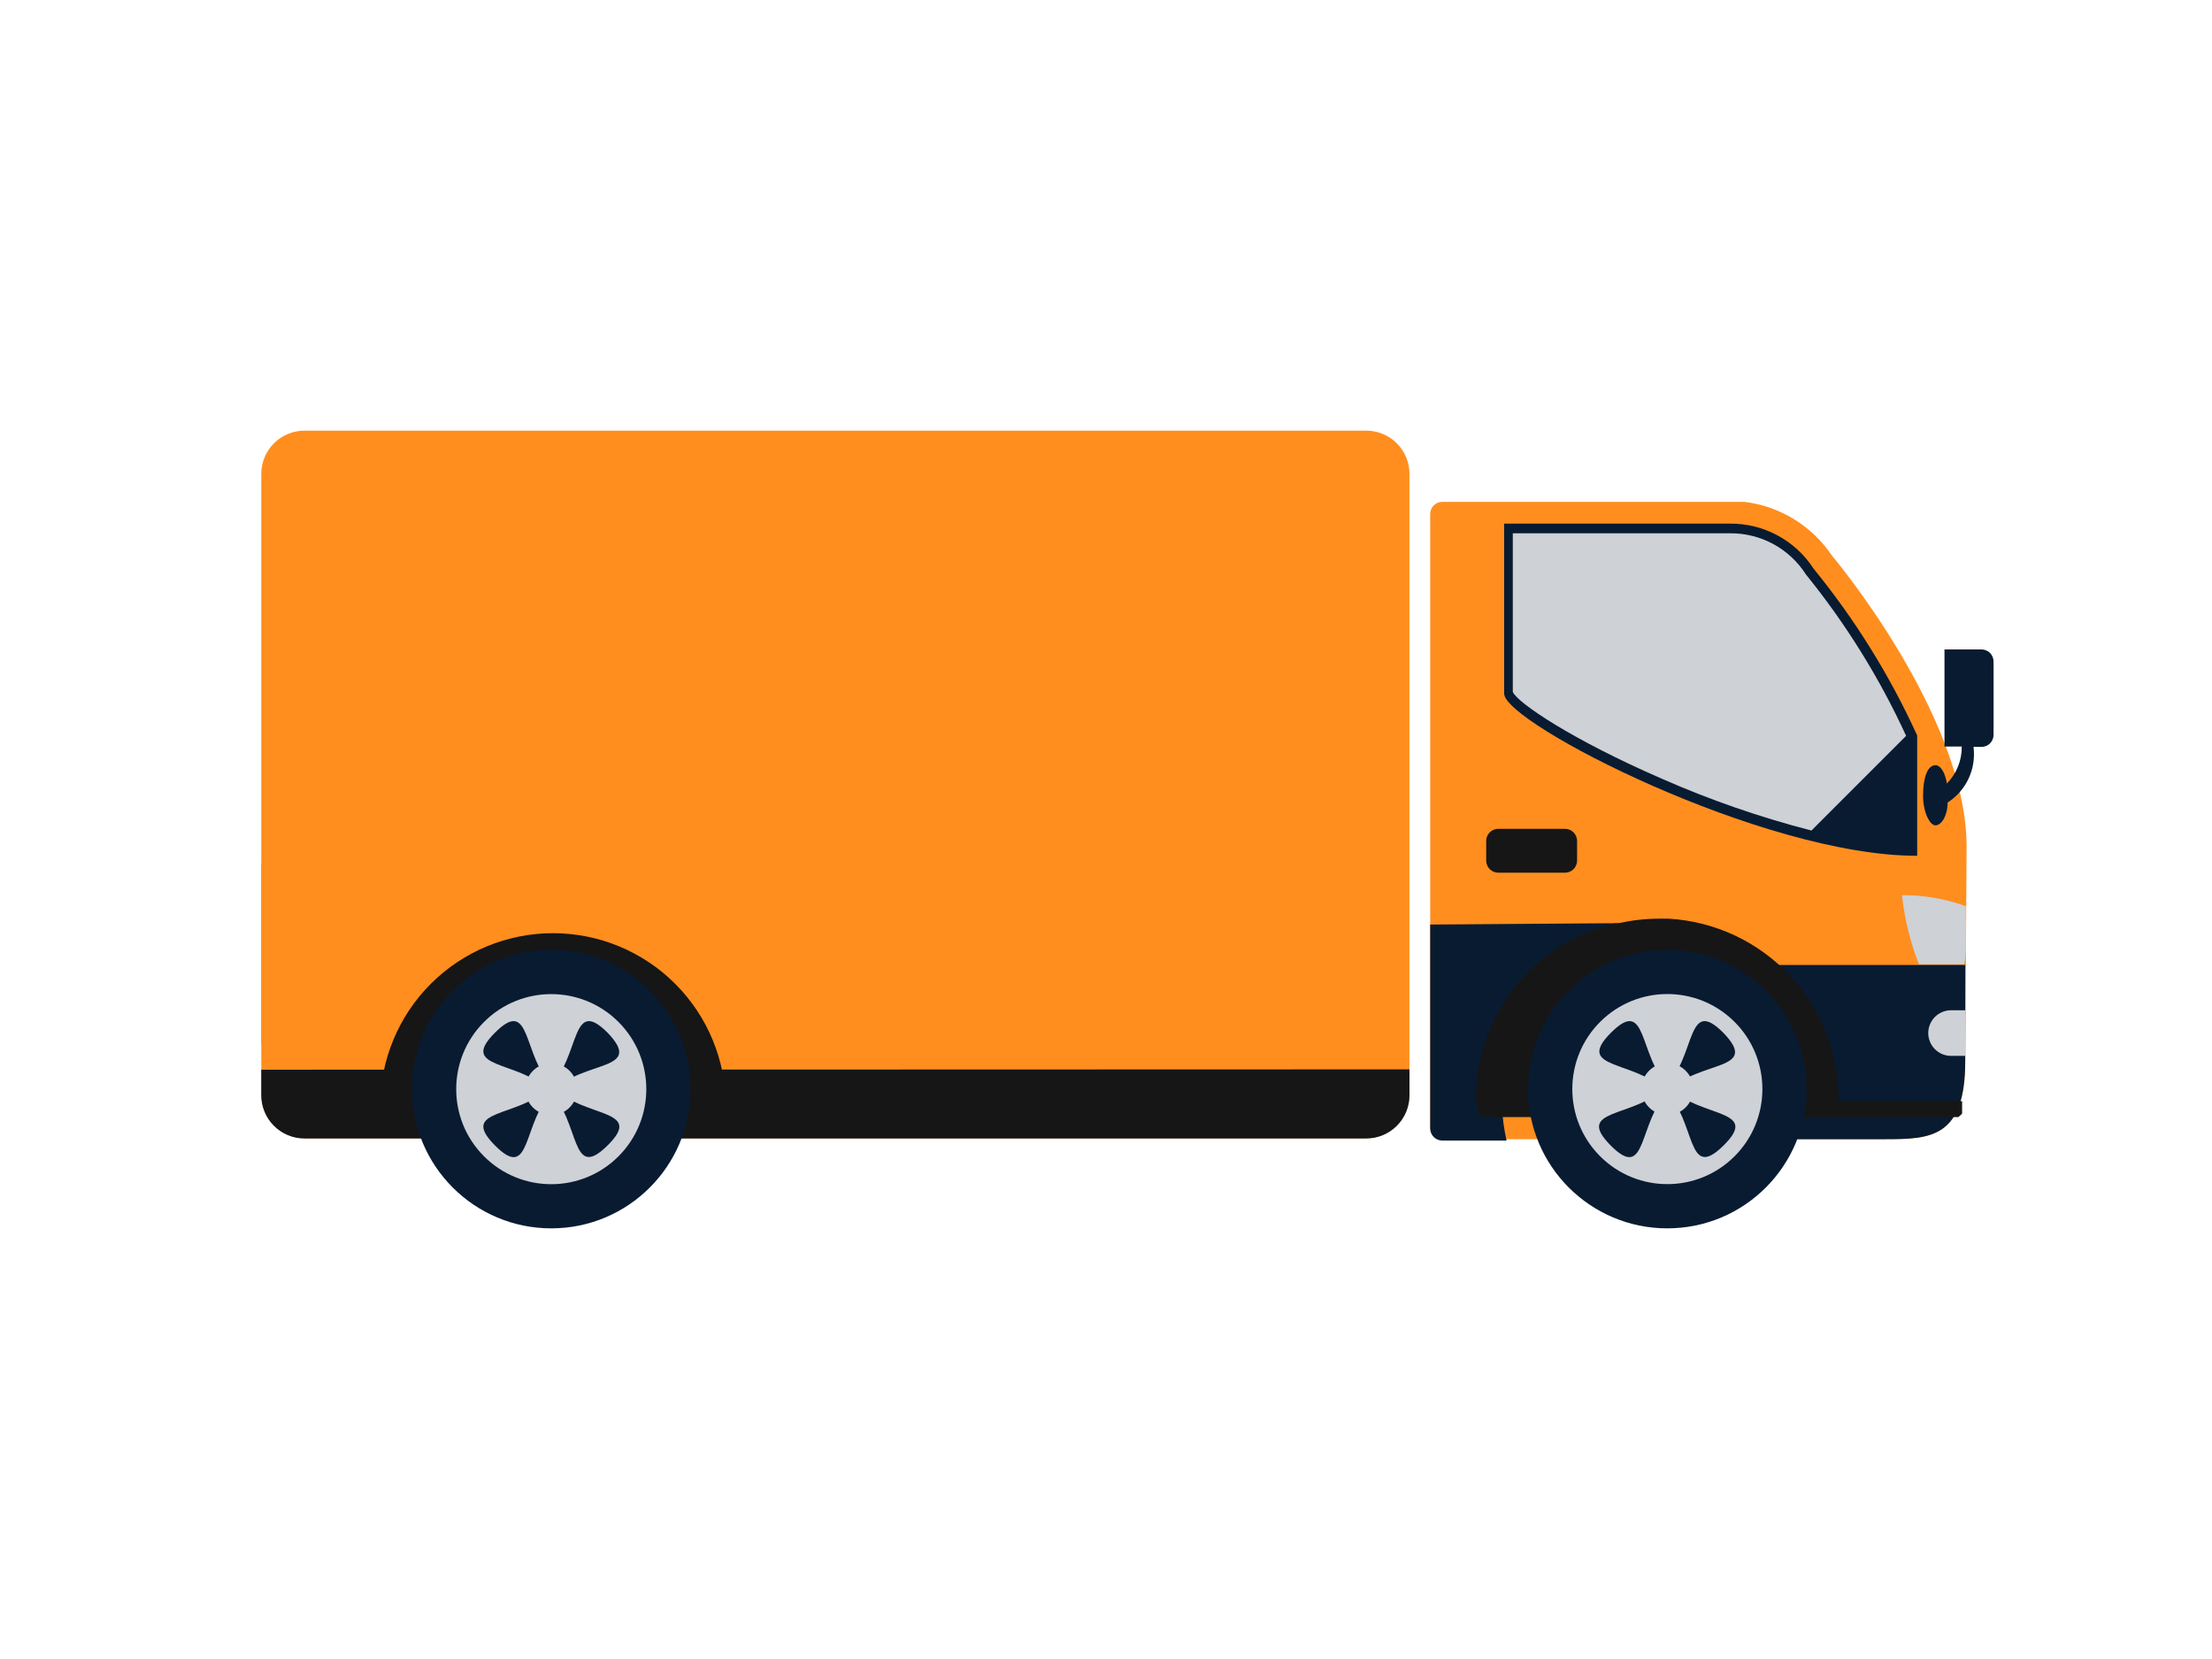 <svg width="64" height="48" viewBox="0 0 64 48" fill="none" xmlns="http://www.w3.org/2000/svg">
<path d="M56.86 30.7C56.86 32.92 55.86 32.96 54.55 32.96H41.73C41.637 32.96 41.548 32.923 41.483 32.858C41.417 32.792 41.38 32.703 41.38 32.61V14.87C41.38 14.777 41.417 14.688 41.483 14.623C41.548 14.557 41.637 14.52 41.73 14.52H50.47C50.978 14.582 51.467 14.752 51.904 15.02C52.34 15.287 52.714 15.645 53 16.07C53 16.07 56.9 20.69 56.9 24.5L56.86 30.7Z" fill="#FF8E1F"/>
<path d="M50.36 27.92H56.86V30.7C56.86 32.92 55.86 32.96 54.55 32.96H50.36V27.92Z" fill="#081B31"/>
<path d="M43.52 20.07V15.15H50.06C50.539 15.147 51.01 15.264 51.431 15.492C51.853 15.719 52.21 16.048 52.47 16.45C53.673 17.925 54.681 19.548 55.47 21.28V24.76C51 24.77 43.52 20.92 43.52 20.07Z" fill="#081B31"/>
<path d="M50.06 15.43C50.496 15.426 50.926 15.534 51.309 15.742C51.692 15.95 52.016 16.252 52.25 16.62C53.408 18.049 54.382 19.618 55.15 21.29L52.41 24.03C50.928 23.648 49.48 23.147 48.08 22.53C45.5 21.41 43.91 20.34 43.77 20.02V15.43H50.06Z" fill="#CED1D6"/>
<path d="M56 22.14C56.15 22.14 56.28 22.36 56.33 22.67C56.609 22.384 56.764 22 56.76 21.6H56.26V18.79H57.33C57.376 18.79 57.422 18.799 57.464 18.817C57.506 18.834 57.545 18.86 57.578 18.892C57.61 18.925 57.636 18.964 57.653 19.006C57.671 19.049 57.68 19.094 57.68 19.14V21.26C57.68 21.353 57.643 21.442 57.578 21.508C57.512 21.573 57.423 21.61 57.33 21.61H57.1C57.14 21.922 57.091 22.239 56.959 22.524C56.826 22.809 56.615 23.05 56.35 23.22C56.35 23.6 56.17 23.88 56 23.88C55.83 23.88 55.64 23.49 55.64 23.02C55.64 22.55 55.75 22.14 56 22.14Z" fill="#081B31"/>
<path d="M56.88 27.36C56.883 27.541 56.866 27.722 56.83 27.9H55.52C55.269 27.258 55.105 26.585 55.03 25.9C55.661 25.896 56.287 26.005 56.88 26.22V27.36Z" fill="#CED1D6"/>
<path d="M46.94 26.71C45.718 27.18 44.707 28.075 44.092 29.23C43.476 30.385 43.298 31.724 43.59 33H41.73C41.637 33 41.548 32.963 41.483 32.898C41.417 32.832 41.38 32.743 41.38 32.65V26.75L46.94 26.71Z" fill="#081B31"/>
<path d="M42.7 31.79C42.703 30.619 43.099 29.483 43.824 28.564C44.549 27.645 45.562 26.995 46.7 26.72H46.8C47.187 26.629 47.583 26.582 47.98 26.58H48.28C49.607 26.657 50.855 27.238 51.768 28.204C52.681 29.171 53.19 30.45 53.19 31.78C53.19 31.78 53.19 31.83 53.19 31.86H56.77V31.95V32.02V32.09V32.17V32.22L56.72 32.27L56.66 32.32H56.59H56.53H56.48H56.41H56.32H42.83C42.777 32.146 42.734 31.969 42.7 31.79Z" fill="#161616"/>
<path d="M45.28 23.98H43.35C43.157 23.98 43 24.137 43 24.33V24.9C43 25.093 43.157 25.25 43.35 25.25H45.28C45.473 25.25 45.63 25.093 45.63 24.9V24.33C45.63 24.137 45.473 23.98 45.28 23.98Z" fill="#161616"/>
<path d="M48.24 35.54C50.466 35.54 52.27 33.736 52.27 31.51C52.27 29.284 50.466 27.48 48.24 27.48C46.014 27.48 44.21 29.284 44.21 31.51C44.21 33.736 46.014 35.54 48.24 35.54Z" fill="#081B31"/>
<path d="M50.186 33.455C51.26 32.381 51.26 30.64 50.186 29.566C49.112 28.492 47.371 28.492 46.297 29.566C45.223 30.64 45.223 32.381 46.297 33.455C47.371 34.529 49.112 34.529 50.186 33.455Z" fill="#CED1D6"/>
<path d="M49.86 29.88C48.79 28.81 49.08 30.56 48.18 31.46C47.28 32.36 45.53 32.06 46.6 33.14C47.67 34.22 47.38 32.46 48.28 31.56C49.18 30.66 50.94 31 49.86 29.88Z" fill="#081B31"/>
<path d="M46.61 29.88C45.54 30.95 47.29 30.66 48.19 31.56C49.09 32.46 48.79 34.21 49.87 33.14C50.95 32.07 49.19 32.36 48.29 31.46C47.39 30.56 47.68 28.81 46.61 29.88Z" fill="#081B31"/>
<path d="M48.772 32.04C49.065 31.747 49.065 31.273 48.772 30.98C48.479 30.687 48.004 30.687 47.712 30.98C47.419 31.273 47.419 31.747 47.712 32.04C48.004 32.333 48.479 32.333 48.772 32.04Z" fill="#CED1D6"/>
<path d="M39.53 12.46H8.81C8.12 12.46 7.56 13.02 7.56 13.71V31.68C7.56 32.37 8.12 32.93 8.81 32.93H39.53C40.22 32.93 40.78 32.37 40.78 31.68V13.71C40.78 13.02 40.22 12.46 39.53 12.46Z" fill="#FF8E1F"/>
<path d="M40.78 30.94V31.69C40.78 32.022 40.648 32.34 40.414 32.574C40.179 32.808 39.862 32.94 39.53 32.94H8.8C8.472 32.937 8.158 32.806 7.926 32.574C7.694 32.342 7.563 32.028 7.56 31.7V30.95L40.78 30.94Z" fill="#161616"/>
<path d="M11 32C11 30.674 11.527 29.402 12.464 28.465C13.402 27.527 14.674 27 16 27C17.326 27 18.598 27.527 19.535 28.465C20.473 29.402 21 30.674 21 32H11Z" fill="#161616"/>
<path d="M15.95 35.54C18.176 35.54 19.98 33.736 19.98 31.51C19.98 29.284 18.176 27.48 15.95 27.48C13.724 27.48 11.92 29.284 11.92 31.51C11.92 33.736 13.724 35.54 15.95 35.54Z" fill="#081B31"/>
<path d="M17.894 33.457C18.968 32.383 18.968 30.642 17.894 29.568C16.82 28.494 15.079 28.494 14.005 29.568C12.931 30.642 12.931 32.383 14.005 33.457C15.079 34.531 16.82 34.531 17.894 33.457Z" fill="#CED1D6"/>
<path d="M17.58 29.88C16.51 28.81 16.8 30.56 15.9 31.46C15 32.36 13.25 32.06 14.32 33.14C15.39 34.22 15.1 32.46 16 31.56C16.9 30.66 18.65 31 17.58 29.88Z" fill="#081B31"/>
<path d="M14.32 29.88C13.25 30.95 15 30.66 15.9 31.56C16.8 32.46 16.5 34.21 17.58 33.14C18.66 32.07 16.9 32.36 16 31.46C15.1 30.56 15.39 28.81 14.32 29.88Z" fill="#081B31"/>
<path d="M16.48 32.043C16.773 31.75 16.773 31.275 16.48 30.982C16.187 30.689 15.712 30.689 15.419 30.982C15.126 31.275 15.126 31.75 15.419 32.043C15.712 32.336 16.187 32.336 16.48 32.043Z" fill="#CED1D6"/>
<path d="M56.45 29.23H56.86V30.55H56.45C56.275 30.55 56.107 30.48 55.983 30.357C55.86 30.233 55.79 30.065 55.79 29.89C55.79 29.715 55.86 29.547 55.983 29.423C56.107 29.299 56.275 29.23 56.45 29.23Z" fill="#CED1D6"/>
<g style="mix-blend-mode:multiply">
<path d="M7.56 25C7.861 25.039 8.138 25.186 8.339 25.414C8.54 25.643 8.65 25.936 8.65 26.24V29C8.65 29.304 8.54 29.597 8.339 29.826C8.138 30.054 7.861 30.201 7.56 30.24V25Z" fill="#FF8E1F"/>
</g>
</svg>
